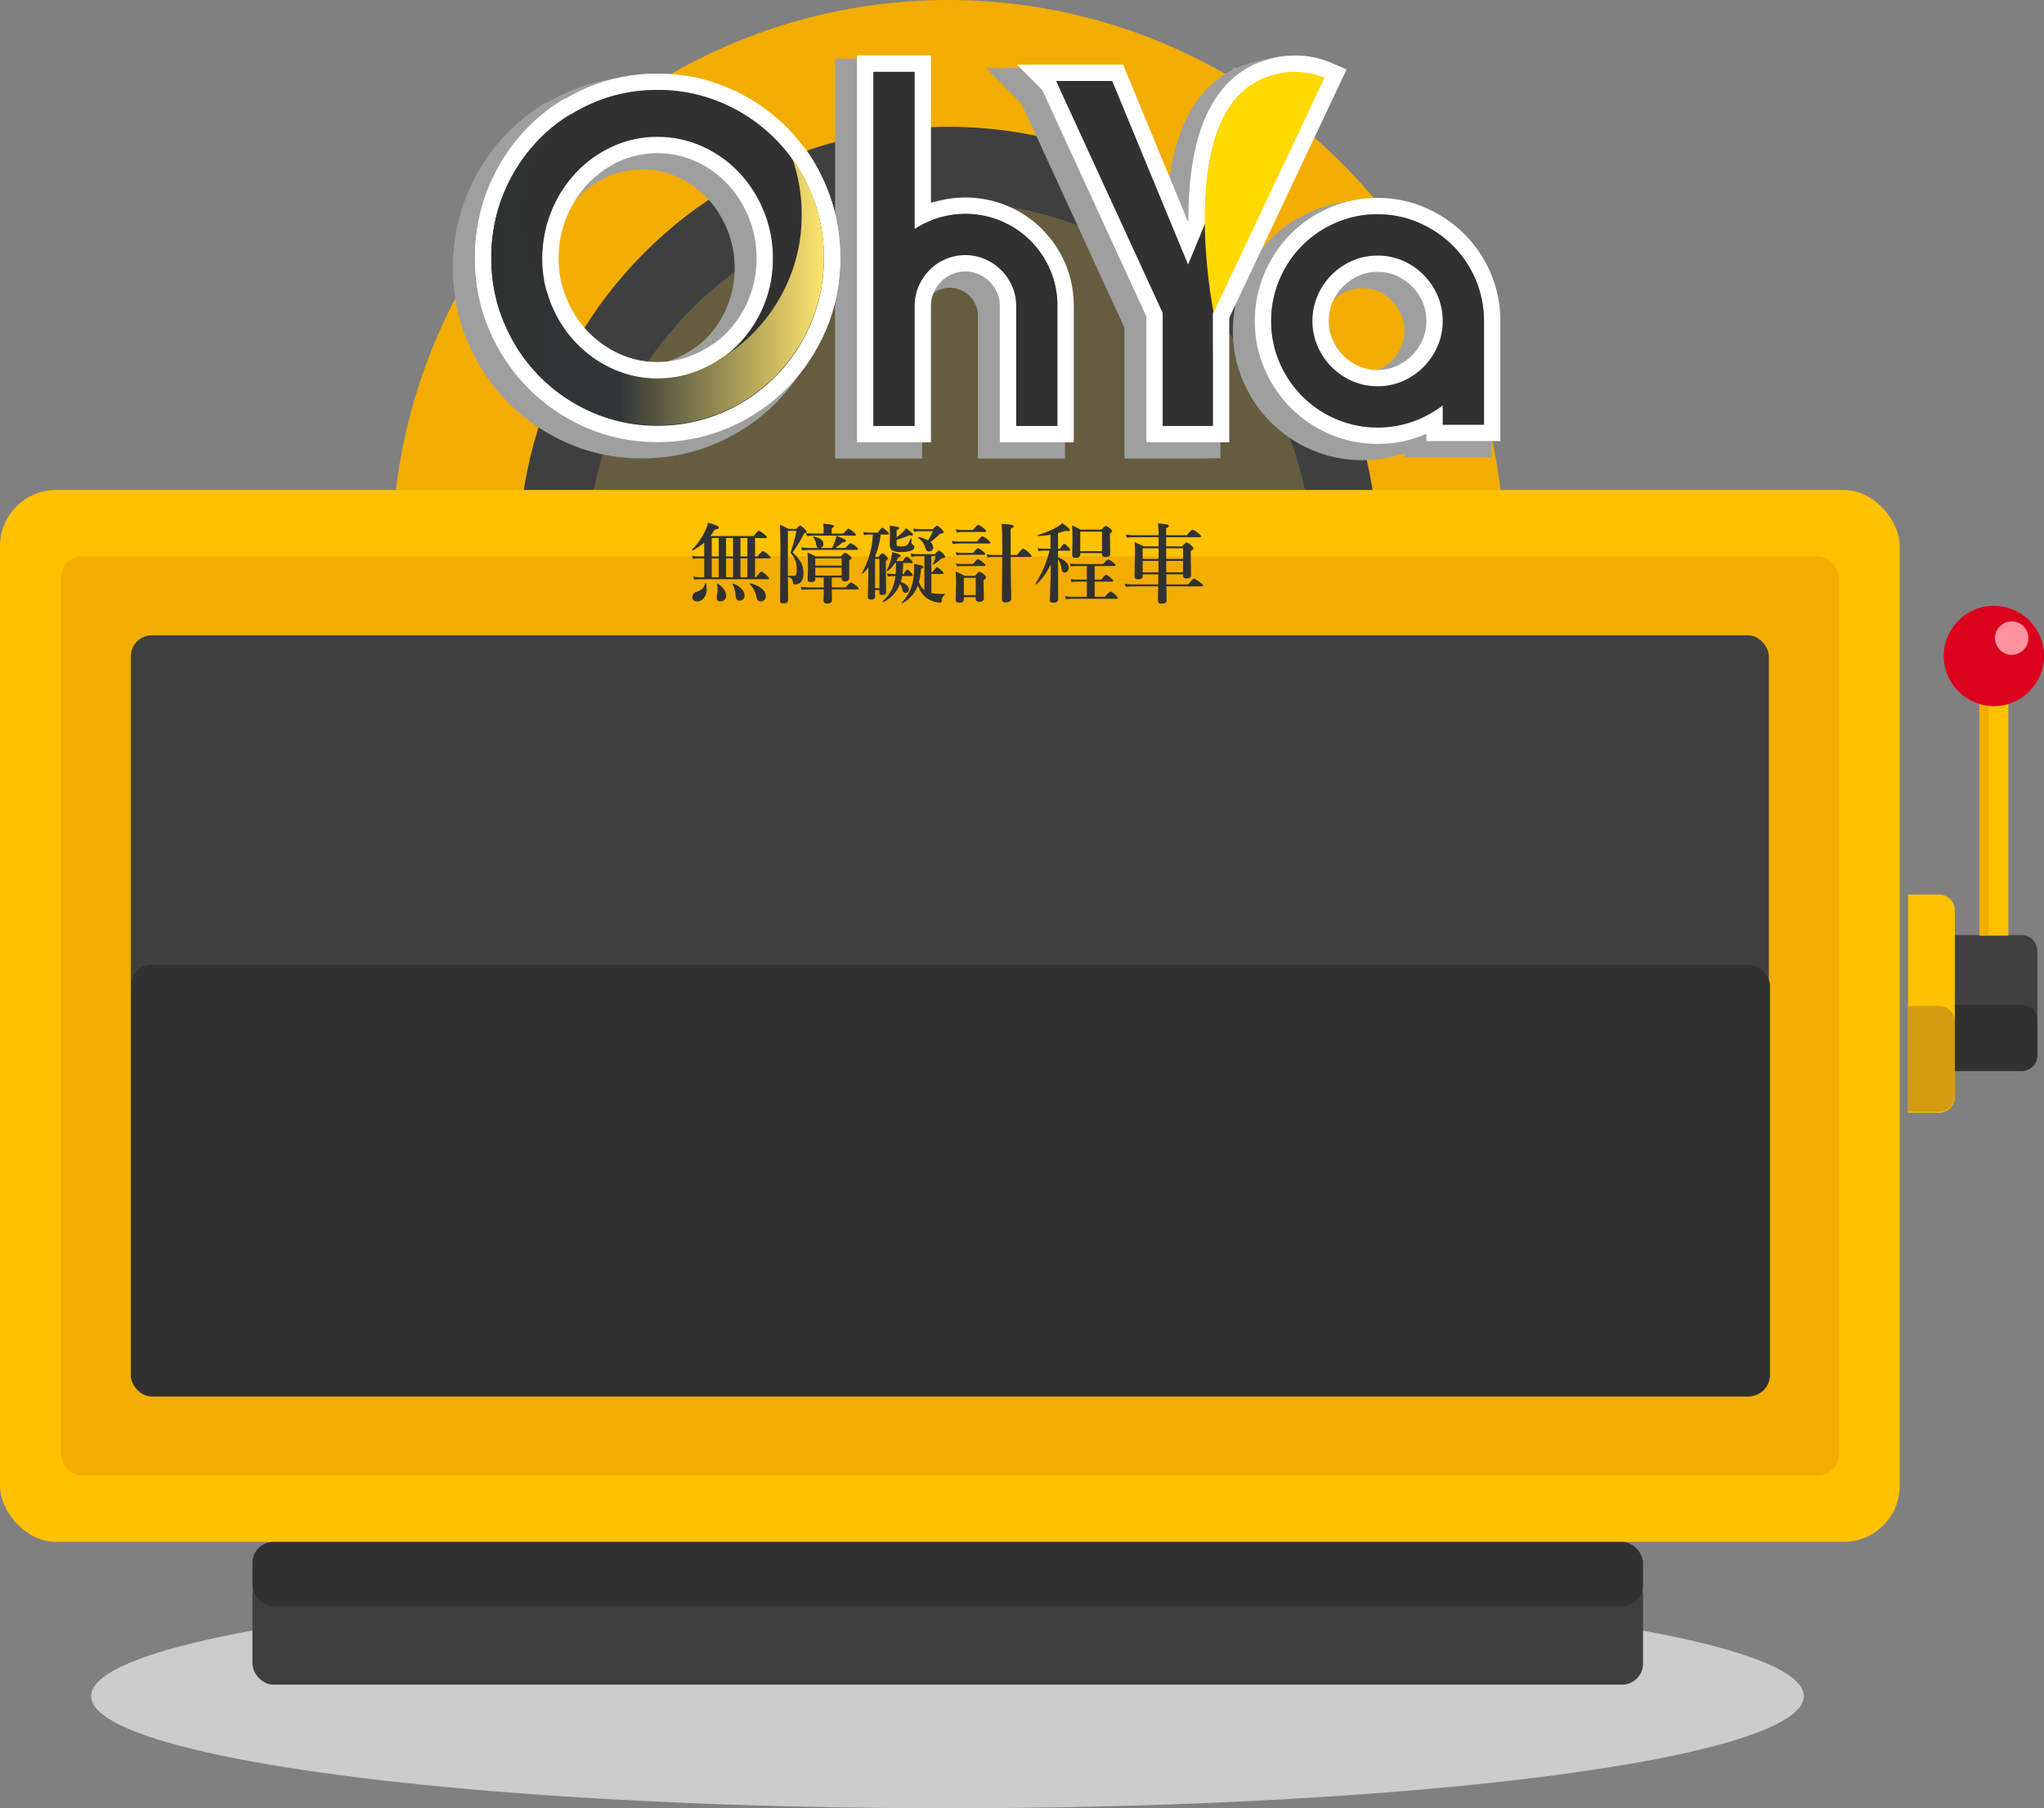 <svg xmlns="http://www.w3.org/2000/svg" xmlns:xlink="http://www.w3.org/1999/xlink" width="624.317" height="552.233" viewBox="0 0 624.317 552.233">
  <rect x="0" y="0" width="624.317" height="552.233" fill="#808080" stroke="none"/>
  <defs>
    <linearGradient id="linear-gradient" y1="0.5" x2="1" y2="0.5" gradientUnits="objectBoundingBox">
      <stop offset="0" stop-color="#313131"/>
      <stop offset="0.386" stop-color="#323637"/>
      <stop offset="1" stop-color="#ffe56e"/>
    </linearGradient>
  </defs>
  <g id="Group_1151" data-name="Group 1151" transform="translate(-350.608 -162.985)">
    <circle id="Ellipse_5" data-name="Ellipse 5" cx="169.903" cy="169.903" r="169.903" transform="translate(470.322 162.985)" fill="#f2ad00"/>
    <circle id="Ellipse_6" data-name="Ellipse 6" cx="131.191" cy="131.191" r="131.191" transform="translate(509.035 201.697)" fill="#3f3f3f"/>
    <circle id="Ellipse_7" data-name="Ellipse 7" cx="111.079" cy="111.079" r="111.079" transform="translate(529.459 224.638)" fill="#665c40"/>
    <rect id="Rectangle_2149" data-name="Rectangle 2149" width="580.251" height="321.239" rx="17.131" transform="translate(350.608 312.623)" fill="#ffc100"/>
    <rect id="Rectangle_2150" data-name="Rectangle 2150" width="542.973" height="280.709" rx="6.405" transform="translate(369.248 332.888)" fill="#f2ad00"/>
    <rect id="Rectangle_2151" data-name="Rectangle 2151" width="500.304" height="232.488" rx="6.405" transform="translate(390.582 356.999)" fill="#3f3f3f"/>
    <rect id="Rectangle_2155" data-name="Rectangle 2155" width="500.649" height="131.706" rx="6.405" transform="translate(390.582 457.637)" fill="#313131"/>
    <g id="Group_1147" data-name="Group 1147" transform="translate(-26 220.079)">
      <path id="Rectangle_2156" data-name="Rectangle 2156" d="M0,0H9.486a4.807,4.807,0,0,1,4.807,4.807V61.813A4.807,4.807,0,0,1,9.486,66.62H0a0,0,0,0,1,0,0V0A0,0,0,0,1,0,0Z" transform="translate(959.406 216.093)" fill="#ffc100"/>
      <path id="Rectangle_2157" data-name="Rectangle 2157" d="M0,0H9.486a4.807,4.807,0,0,1,4.807,4.807V27.485a4.807,4.807,0,0,1-4.807,4.807H0a0,0,0,0,1,0,0V0A0,0,0,0,1,0,0Z" transform="translate(959.406 250.125)" fill="#d39c13"/>
      <path id="Rectangle_2158" data-name="Rectangle 2158" d="M0,0H20.377a4.807,4.807,0,0,1,4.807,4.807v31.9a4.807,4.807,0,0,1-4.807,4.807H0a0,0,0,0,1,0,0V0A0,0,0,0,1,0,0Z" transform="translate(973.7 228.473)" fill="#3f3f3f"/>
      <path id="Rectangle_2159" data-name="Rectangle 2159" d="M0,0H20.377a4.807,4.807,0,0,1,4.807,4.807V15.431a4.807,4.807,0,0,1-4.807,4.807H0a0,0,0,0,1,0,0V0A0,0,0,0,1,0,0Z" transform="translate(973.7 249.747)" fill="#313131"/>
      <rect id="Rectangle_2166" data-name="Rectangle 2166" width="8.848" height="80.316" transform="translate(981.187 148.33)" fill="#ffc100"/>
      <rect id="Rectangle_2167" data-name="Rectangle 2167" width="2.766" height="80.316" transform="translate(981.187 148.33)" fill="#f2ad00"/>
      <circle id="Ellipse_8" data-name="Ellipse 8" cx="15.315" cy="15.315" r="15.315" transform="translate(970.297 127.911)" fill="#db001e"/>
      <circle id="Ellipse_9" data-name="Ellipse 9" cx="5.105" cy="5.105" r="5.105" transform="translate(985.951 132.675)" fill="#ff929c"/>
    </g>
    <g id="Group_1143" data-name="Group 1143" transform="translate(437.245 -856.836)">
      <g id="OhYa" transform="translate(58.728 1035.758)">
        <path id="Path_1027" data-name="Path 1027" d="M106.918,1041.778a47.033,47.033,0,0,1,18.88,3.829,48.667,48.667,0,0,1,29.442,45.021,47.725,47.725,0,0,1-3.763,18.88,48.3,48.3,0,0,1-25.679,25.876,46.99,46.99,0,0,1-18.88,3.829,46.517,46.517,0,0,1-18.814-3.829,48.485,48.485,0,0,1-25.613-25.876,47.725,47.725,0,0,1-3.763-18.88A48.542,48.542,0,0,1,88.1,1045.607,46.56,46.56,0,0,1,106.918,1041.778Zm0,83.838a31.33,31.33,0,0,0,13-2.762,34.075,34.075,0,0,0,10.694-7.5,35.62,35.62,0,0,0,9.836-24.729,36.266,36.266,0,0,0-9.836-24.927,33.612,33.612,0,0,0-10.694-7.563,31.368,31.368,0,0,0-13-2.762,30.906,30.906,0,0,0-12.939,2.762,33.823,33.823,0,0,0-10.628,7.563,36.266,36.266,0,0,0-9.836,24.927,35.62,35.62,0,0,0,9.836,24.729,34.292,34.292,0,0,0,10.628,7.5A30.869,30.869,0,0,0,106.918,1125.615Z" transform="translate(-58.728 -1036.527)" fill="none"/>
        <path id="Path_1028" data-name="Path 1028" d="M281.193,1078.353a26.619,26.619,0,0,1,8.706,9.46,26.03,26.03,0,0,1,3.25,12.828v34.825H281.193v-34.825a14.14,14.14,0,0,0-1.161-5.688,15.132,15.132,0,0,0-7.894-7.894,14.139,14.139,0,0,0-5.689-1.161,14.54,14.54,0,0,0-5.746,1.161,14.273,14.273,0,0,0-4.7,3.192,15.6,15.6,0,0,0-3.134,4.7,14.11,14.11,0,0,0-1.161,5.688v34.825H239.751V1032.732h11.957v45.621a26.783,26.783,0,0,1,29.486,0Z" transform="translate(-128.882 -1032.732)" fill="none"/>
        <path id="Path_1029" data-name="Path 1029" d="M422.509,1037.289v.136l-30.87,67.179v32.774h-14.55V1104.6l-30.87-67.179h.136l-.136-.136H362.4l22.031,53.308,22.031-53.308Z" transform="translate(-182.256 -1034.644)" fill="none"/>
        <path id="Path_1030" data-name="Path 1030" d="M479.437,1103.933a29.814,29.814,0,0,1,11.991,2.437,31.964,31.964,0,0,1,9.849,6.617,30.692,30.692,0,0,1,6.661,9.867,30.386,30.386,0,0,1,2.435,12.073v30.065H498.416v-5.626a32.863,32.863,0,0,1-8.706,4.714,30.953,30.953,0,0,1-22.23-.713,31.015,31.015,0,0,1-16.426-16.426,29.913,29.913,0,0,1-2.438-12.014,30.386,30.386,0,0,1,2.433-12.073,30.828,30.828,0,0,1,16.395-16.484A29.819,29.819,0,0,1,479.437,1103.933Zm.058,49.915a17.988,17.988,0,0,0,7.372-1.518,19.358,19.358,0,0,0,10.041-10.1,18.009,18.009,0,0,0,1.509-7.3,18.286,18.286,0,0,0-1.509-7.415,19.349,19.349,0,0,0-10.041-10.1,18.657,18.657,0,0,0-14.743,0,19.347,19.347,0,0,0-10.041,10.1,18.266,18.266,0,0,0-1.509,7.415,17.989,17.989,0,0,0,1.509,7.3,19.356,19.356,0,0,0,10.041,10.1A17.977,17.977,0,0,0,479.495,1153.848Z" transform="translate(-222.32 -1062.607)" fill="none"/>
        <path id="Path_1052" data-name="Path 1052" d="M511.514-251.694a50.07,50.07,0,0,0-5.374-9.664,48.968,48.968,0,0,1,2.68,16.266,47.724,47.724,0,0,1-3.763,18.88,49,49,0,0,1-10.3,15.447,47.579,47.579,0,0,1-9.446,7.393,34.785,34.785,0,0,1-5.354,2.977,30.277,30.277,0,0,1-5.816,1.954,31.215,31.215,0,0,1-7.189.812,30.782,30.782,0,0,1-12.939-2.766,34.24,34.24,0,0,1-10.628-7.493,35.405,35.405,0,0,1-7.2-11.117,34.162,34.162,0,0,1-1.274-3.651,35.82,35.82,0,0,1-5.182-8.826,35.175,35.175,0,0,1-2.64-13.612,35.671,35.671,0,0,1,2.64-13.678,36.029,36.029,0,0,1,7.2-11.249,33.794,33.794,0,0,1,5.591-4.746,47.72,47.72,0,0,0-9.7,7.558,48.789,48.789,0,0,0-10.3,15.513,48.526,48.526,0,0,0-3.763,19.078,48.241,48.241,0,0,0,2.627,15.942c.343.99.726,1.967,1.136,2.937a49.008,49.008,0,0,0,10.3,15.447,48.71,48.71,0,0,0,15.315,10.43,46.528,46.528,0,0,0,18.814,3.829,46.976,46.976,0,0,0,18.88-3.829,48.552,48.552,0,0,0,15.381-10.43,49,49,0,0,0,10.3-15.447,47.724,47.724,0,0,0,3.763-18.88A48.529,48.529,0,0,0,511.514-251.694Z" transform="translate(-418.765 286.568)" fill="none"/>
      </g>
      <g id="形狀_3" data-name="形狀 3" transform="translate(265.753 1035.758)">
        <path id="形狀_3-2" data-name="形狀 3" d="M2.575,69.842S-9.409,10.739,18.326,1.39a22.642,22.642,0,0,1,16.435.334Z" transform="translate(0 0)" fill="none" fill-rule="evenodd"/>
      </g>
    </g>
    <g id="Group_1146" data-name="Group 1146" transform="translate(-5600.998 1881.66)">
      <g id="Group_1142" data-name="Group 1142" transform="translate(6096.971 -1693.762)">
        <g id="OhYa-2" data-name="OhYa" transform="translate(0 0)">
          <g id="Path_1027-2" data-name="Path 1027" transform="translate(-58.728 -1036.251)" fill="#9f9f9f">
            <path d="M 109.453 1147.84 C 101.956 1147.84 94.822 1146.385 88.249 1143.517 C 81.711 1140.668 75.921 1136.723 71.041 1131.793 C 66.165 1126.869 62.271 1121.031 59.468 1114.441 C 56.655 1107.828 55.228 1100.681 55.228 1093.198 C 55.228 1085.627 56.653 1078.413 59.464 1071.755 C 62.266 1065.12 66.161 1059.256 71.041 1054.325 C 75.92 1049.397 81.71 1045.453 88.25 1042.6 C 94.828 1039.732 101.962 1038.278 109.453 1038.278 C 116.939 1038.278 124.093 1039.731 130.716 1042.596 C 137.309 1045.452 143.125 1049.398 148.003 1054.324 C 152.884 1059.257 156.779 1065.121 159.58 1071.754 C 162.391 1078.413 163.816 1085.627 163.816 1093.198 C 163.816 1100.681 162.39 1107.828 159.576 1114.441 C 156.774 1121.031 152.88 1126.869 148.003 1131.793 C 143.124 1136.723 137.308 1140.669 130.715 1143.521 C 124.099 1146.387 116.945 1147.84 109.453 1147.84 Z M 109.453 1059.592 C 105.163 1059.592 101.068 1060.465 97.282 1062.186 C 93.454 1063.928 90.056 1066.345 87.185 1069.37 C 84.302 1072.41 81.989 1076.029 80.312 1080.125 C 78.64 1084.202 77.793 1088.599 77.793 1093.198 C 77.793 1097.793 78.639 1102.163 80.306 1106.186 C 81.982 1110.238 84.29 1113.809 87.169 1116.801 C 90.045 1119.79 93.447 1122.189 97.282 1123.931 C 101.064 1125.653 105.158 1126.525 109.453 1126.525 C 113.751 1126.525 117.873 1125.651 121.705 1123.926 C 125.583 1122.183 129.004 1119.786 131.876 1116.801 C 134.751 1113.813 137.06 1110.242 138.739 1106.187 C 140.406 1102.159 141.252 1097.788 141.252 1093.198 C 141.252 1088.605 140.405 1084.207 138.733 1080.126 C 137.053 1076.025 134.74 1072.406 131.859 1069.369 C 128.993 1066.349 125.576 1063.934 121.705 1062.191 C 117.869 1060.467 113.746 1059.592 109.453 1059.592 Z" stroke="none"/>
            <path d="M 109.453 1041.778 C 102.411 1041.778 95.81 1043.122 89.649 1045.808 C 83.487 1048.496 78.115 1052.155 73.529 1056.787 C 68.942 1061.421 65.329 1066.863 62.689 1073.116 C 60.048 1079.37 58.728 1086.065 58.728 1093.198 C 58.728 1100.24 60.048 1106.865 62.689 1113.071 C 65.329 1119.279 68.942 1124.699 73.529 1129.331 C 78.115 1133.965 83.487 1137.624 89.649 1140.309 C 95.81 1142.998 102.411 1144.34 109.453 1144.34 C 116.493 1144.34 123.118 1142.998 129.326 1140.309 C 135.532 1137.624 140.93 1133.965 145.516 1129.331 C 150.102 1124.699 153.715 1119.279 156.356 1113.071 C 158.996 1106.865 160.316 1100.24 160.316 1093.198 C 160.316 1086.065 158.996 1079.37 156.356 1073.116 C 153.715 1066.863 150.102 1061.421 145.516 1056.787 C 140.93 1052.155 135.532 1048.496 129.326 1045.808 C 123.118 1043.122 116.493 1041.778 109.453 1041.778 M 109.453 1130.025 C 104.634 1130.025 100.094 1129.057 95.834 1127.118 C 91.571 1125.181 87.843 1122.55 84.647 1119.227 C 81.45 1115.905 78.925 1112.004 77.073 1107.526 C 75.218 1103.052 74.293 1098.275 74.293 1093.198 C 74.293 1088.121 75.218 1083.322 77.073 1078.799 C 78.925 1074.276 81.45 1070.33 84.647 1066.96 C 87.843 1063.592 91.571 1060.939 95.834 1058.999 C 100.094 1057.063 104.634 1056.092 109.453 1056.092 C 114.27 1056.092 118.833 1057.063 123.142 1058.999 C 127.45 1060.939 131.202 1063.592 134.398 1066.96 C 137.595 1070.33 140.118 1074.276 141.972 1078.799 C 143.825 1083.322 144.752 1088.121 144.752 1093.198 C 144.752 1098.275 143.825 1103.052 141.972 1107.526 C 140.118 1112.004 137.595 1115.905 134.398 1119.227 C 131.202 1122.55 127.45 1125.181 123.142 1127.118 C 118.833 1129.057 114.27 1130.025 109.453 1130.025 M 109.453 1034.778 C 117.42 1034.778 125.042 1036.328 132.106 1039.384 C 139.112 1042.419 145.297 1046.616 150.49 1051.862 C 155.687 1057.113 159.829 1063.347 162.804 1070.393 C 165.798 1077.485 167.316 1085.157 167.316 1093.198 C 167.316 1101.154 165.796 1108.762 162.797 1115.812 C 159.82 1122.81 155.68 1129.015 150.49 1134.256 C 145.296 1139.504 139.11 1143.703 132.105 1146.733 C 125.049 1149.79 117.426 1151.34 109.453 1151.34 C 101.472 1151.34 93.867 1149.787 86.849 1146.725 C 79.904 1143.699 73.747 1139.502 68.553 1134.255 C 63.365 1129.016 59.224 1122.81 56.247 1115.811 C 53.249 1108.762 51.728 1101.154 51.728 1093.198 C 51.728 1085.157 53.246 1077.485 56.24 1070.393 C 59.215 1063.347 63.358 1057.112 68.553 1051.863 C 73.747 1046.618 79.902 1042.423 86.851 1039.392 C 93.873 1036.33 101.478 1034.778 109.453 1034.778 Z M 109.453 1123.025 C 113.306 1123.025 116.844 1122.276 120.269 1120.734 C 123.738 1119.175 126.794 1117.035 129.354 1114.374 C 131.924 1111.702 133.994 1108.497 135.505 1104.848 C 136.996 1101.246 137.752 1097.327 137.752 1093.198 C 137.752 1089.062 136.992 1085.11 135.494 1081.452 C 133.979 1077.755 131.901 1074.499 129.32 1071.778 C 126.733 1069.052 123.771 1066.96 120.268 1065.382 C 116.841 1063.842 113.302 1063.092 109.453 1063.092 C 105.612 1063.092 102.105 1063.838 98.73 1065.372 C 95.266 1066.948 92.32 1069.044 89.724 1071.779 C 87.14 1074.503 85.063 1077.758 83.551 1081.451 C 82.052 1085.106 81.293 1089.057 81.293 1093.198 C 81.293 1097.331 82.049 1101.25 83.539 1104.846 C 85.048 1108.495 87.117 1111.699 89.691 1114.374 C 92.259 1117.043 95.3 1119.186 98.73 1120.745 C 102.102 1122.28 105.609 1123.025 109.453 1123.025 Z" stroke="none" fill="#9f9f9f"/>
          </g>
          <g id="Path_1028-2" data-name="Path 1028" transform="translate(-123.05 -1032.732)" fill="#9f9f9f">
            <path d="M 299.458 1144.37 L 295.958 1144.37 L 283.373 1144.37 L 279.873 1144.37 L 279.873 1140.87 L 279.873 1127.673 L 279.873 1104.213 C 279.873 1102.569 279.568 1101.066 278.94 1099.619 C 278.297 1098.142 277.438 1096.875 276.314 1095.75 C 275.193 1094.63 273.926 1093.771 272.445 1093.126 C 271.003 1092.5 269.5 1092.195 267.854 1092.195 C 266.198 1092.195 264.668 1092.504 263.175 1093.138 C 261.681 1093.774 260.435 1094.618 259.367 1095.717 C 258.284 1096.832 257.409 1098.145 256.769 1099.62 C 256.141 1101.064 255.836 1102.566 255.836 1104.213 L 255.836 1127.673 L 255.836 1140.87 L 255.836 1144.37 L 252.336 1144.37 L 239.751 1144.37 L 236.251 1144.37 L 236.251 1140.87 L 236.251 1104.213 L 236.251 1032.732 L 236.251 1029.232 L 239.751 1029.232 L 252.336 1029.232 L 255.836 1029.232 L 255.836 1032.732 L 255.836 1074.964 C 256.727 1074.6 257.641 1074.274 258.576 1073.986 C 261.553 1073.072 264.674 1072.609 267.854 1072.609 C 271.034 1072.609 274.154 1073.072 277.129 1073.985 C 280.093 1074.899 282.844 1076.194 285.308 1077.837 C 289.589 1080.663 293.051 1084.424 295.598 1089.012 C 298.16 1093.637 299.458 1098.751 299.458 1104.213 L 299.458 1140.87 L 299.458 1144.37 Z" stroke="none"/>
            <path d="M 239.751 1032.732 L 239.751 1140.87 L 252.336 1140.87 L 252.336 1104.213 C 252.336 1102.095 252.743 1100.101 253.558 1098.226 C 254.372 1096.353 255.472 1094.703 256.857 1093.277 C 258.242 1091.853 259.891 1090.732 261.806 1089.917 C 263.72 1089.104 265.736 1088.695 267.854 1088.695 C 269.972 1088.695 271.967 1089.104 273.842 1089.917 C 275.715 1090.732 277.364 1091.853 278.791 1093.277 C 280.215 1094.703 281.336 1096.353 282.151 1098.226 C 282.964 1100.101 283.373 1102.095 283.373 1104.213 L 283.373 1140.87 L 295.958 1140.87 L 295.958 1104.213 C 295.958 1099.325 294.817 1094.826 292.537 1090.711 C 290.255 1086.599 287.201 1083.279 283.373 1080.753 C 281.174 1079.286 278.749 1078.147 276.102 1077.331 C 273.454 1076.518 270.705 1076.109 267.854 1076.109 C 265.003 1076.109 262.253 1076.518 259.607 1077.331 C 256.959 1078.147 254.536 1079.286 252.336 1080.753 L 252.336 1032.732 L 239.751 1032.732 M 232.751 1025.732 L 259.336 1025.732 L 259.336 1070.144 C 265.465 1068.619 272.13 1068.789 278.156 1070.639 C 281.45 1071.654 284.509 1073.097 287.256 1074.929 C 291.988 1078.051 295.834 1082.225 298.658 1087.314 C 301.512 1092.466 302.958 1098.151 302.958 1104.213 L 302.958 1147.87 L 276.373 1147.87 L 276.373 1104.213 C 276.373 1103.058 276.162 1102.01 275.729 1101.011 C 275.266 1099.948 274.646 1099.033 273.838 1098.224 C 273.035 1097.422 272.12 1096.802 271.048 1096.335 C 270.058 1095.906 269.011 1095.695 267.854 1095.695 C 266.678 1095.695 265.596 1095.912 264.545 1096.359 C 263.489 1096.809 262.615 1097.397 261.877 1098.156 C 261.078 1098.978 260.457 1099.913 259.979 1101.015 C 259.546 1102.01 259.336 1103.055 259.336 1104.213 L 259.336 1147.87 L 232.751 1147.87 L 232.751 1025.732 Z" stroke="none" fill="#9f9f9f"/>
          </g>
          <g id="Path_1029-2" data-name="Path 1029" transform="translate(-173.631 -1034.505)" fill="#9f9f9f">
            <path d="M 397.528 1146.143 L 394.028 1146.143 L 378.713 1146.143 L 375.213 1146.143 L 375.213 1142.643 L 375.213 1142.499 L 375.213 1108.911 L 343.179 1039.2 L 337.764 1033.789 L 346.219 1033.789 L 363.253 1033.789 L 365.593 1033.789 L 366.487 1035.952 L 386.442 1084.237 L 406.397 1035.952 L 407.291 1033.789 L 409.632 1033.789 L 426.522 1033.789 L 430.022 1033.789 L 430.022 1037.289 L 430.022 1037.432 L 430.022 1038.198 L 429.702 1038.893 L 397.528 1108.911 L 397.528 1142.499 L 397.528 1142.643 L 397.528 1146.143 Z" stroke="none"/>
            <path d="M 346.219 1037.289 L 346.362 1037.432 L 346.219 1037.432 L 378.713 1108.145 L 378.713 1142.643 L 394.028 1142.643 L 394.028 1108.145 L 426.522 1037.432 L 426.522 1037.289 L 409.632 1037.289 L 386.442 1093.401 L 363.253 1037.289 L 346.219 1037.289 M 346.219 1030.289 L 367.934 1030.289 L 386.442 1075.074 L 404.951 1030.289 L 433.522 1030.289 L 433.522 1038.82 L 432.883 1040.355 L 401.028 1109.676 L 401.028 1149.499 L 394.028 1149.643 L 371.713 1149.643 L 371.713 1109.676 L 340.261 1041.232 L 329.451 1030.432 L 346.219 1030.289 Z" stroke="none" fill="#9f9f9f"/>
          </g>
          <g id="Path_1030-2" data-name="Path 1030" transform="translate(-210.416 -1060.433)" fill="#9f9f9f">
            <path d="M 481.119 1172.56 C 476.181 1172.56 471.458 1171.6 467.082 1169.706 C 462.745 1167.828 458.906 1165.237 455.673 1162.003 C 452.439 1158.769 449.848 1154.931 447.971 1150.593 C 446.077 1146.219 445.117 1141.497 445.117 1136.557 C 445.117 1131.623 446.073 1126.884 447.959 1122.473 C 449.835 1118.089 452.423 1114.226 455.651 1110.991 C 458.877 1107.759 462.709 1105.167 467.042 1103.287 C 471.411 1101.393 476.126 1100.433 481.058 1100.433 C 485.989 1100.433 490.704 1101.393 495.072 1103.287 C 499.399 1105.164 503.246 1107.75 506.508 1110.974 C 509.785 1114.214 512.399 1118.083 514.277 1122.473 C 516.165 1126.888 517.122 1131.626 517.122 1136.557 L 517.122 1168.203 L 517.122 1171.703 L 513.622 1171.703 L 501.036 1171.703 L 497.536 1171.703 L 497.536 1168.592 C 496.097 1169.328 494.604 1169.977 493.064 1170.535 C 489.353 1171.879 485.335 1172.56 481.119 1172.56 Z M 481.119 1120.018 C 478.853 1120.018 476.72 1120.455 474.779 1121.316 C 472.785 1122.2 471.026 1123.401 469.55 1124.887 C 468.072 1126.374 466.876 1128.147 465.997 1130.156 C 465.138 1132.117 464.702 1134.27 464.702 1136.557 C 464.702 1138.765 465.138 1140.878 465.996 1142.837 C 466.877 1144.847 468.072 1146.619 469.549 1148.104 C 471.023 1149.59 472.782 1150.791 474.779 1151.676 C 476.72 1152.537 478.853 1152.974 481.119 1152.974 C 483.385 1152.974 485.518 1152.537 487.46 1151.676 C 489.455 1150.791 491.214 1149.59 492.688 1148.106 C 494.166 1146.618 495.361 1144.845 496.242 1142.837 C 497.1 1140.876 497.536 1138.763 497.536 1136.557 C 497.536 1134.272 497.1 1132.118 496.241 1130.156 C 495.362 1128.148 494.166 1126.375 492.687 1124.886 C 491.211 1123.402 489.451 1122.2 487.459 1121.315 C 485.518 1120.455 483.384 1120.018 481.119 1120.018 Z" stroke="none"/>
            <path d="M 481.058 1103.933 C 476.587 1103.933 472.379 1104.788 468.435 1106.498 C 464.49 1108.209 461.056 1110.531 458.129 1113.464 C 455.202 1116.396 452.884 1119.859 451.177 1123.849 C 449.471 1127.842 448.617 1132.078 448.617 1136.557 C 448.617 1141.038 449.473 1145.253 451.183 1149.203 C 452.894 1153.156 455.215 1156.596 458.148 1159.528 C 461.081 1162.461 464.52 1164.783 468.473 1166.494 C 472.423 1168.203 476.638 1169.06 481.119 1169.06 C 484.947 1169.06 488.53 1168.454 491.872 1167.244 C 495.211 1166.034 498.266 1164.381 501.036 1162.281 L 501.036 1168.203 L 513.622 1168.203 L 513.622 1136.557 C 513.622 1132.078 512.766 1127.842 511.059 1123.849 C 509.352 1119.859 507.013 1116.396 504.047 1113.464 C 501.08 1110.531 497.624 1108.209 493.68 1106.498 C 489.735 1104.788 485.53 1103.933 481.058 1103.933 M 481.119 1156.474 C 478.349 1156.474 475.763 1155.942 473.36 1154.876 C 470.957 1153.81 468.858 1152.377 467.067 1150.572 C 465.275 1148.77 463.849 1146.658 462.791 1144.242 C 461.732 1141.825 461.202 1139.262 461.202 1136.557 C 461.202 1133.771 461.732 1131.17 462.791 1128.752 C 463.849 1126.335 465.275 1124.223 467.067 1122.42 C 468.858 1120.617 470.957 1119.182 473.36 1118.116 C 475.763 1117.051 478.349 1116.518 481.119 1116.518 C 483.888 1116.518 486.475 1117.051 488.879 1118.116 C 491.28 1119.182 493.378 1120.617 495.171 1122.42 C 496.962 1124.223 498.388 1126.335 499.448 1128.752 C 500.506 1131.17 501.036 1133.771 501.036 1136.557 C 501.036 1139.262 500.506 1141.825 499.448 1144.242 C 498.388 1146.658 496.962 1148.77 495.171 1150.572 C 493.378 1152.377 491.28 1153.81 488.879 1154.876 C 486.475 1155.942 483.888 1156.474 481.119 1156.474 M 481.058 1096.933 C 486.47 1096.933 491.654 1097.99 496.465 1100.076 C 501.191 1102.126 505.397 1104.956 508.968 1108.485 C 512.569 1112.045 515.438 1116.288 517.495 1121.096 C 519.57 1125.949 520.622 1131.151 520.622 1136.557 L 520.622 1175.203 L 494.036 1175.203 L 494.036 1173.904 C 490.003 1175.335 485.659 1176.06 481.119 1176.06 C 475.7 1176.06 470.509 1175.003 465.692 1172.918 C 460.948 1170.864 456.745 1168.025 453.198 1164.478 C 449.651 1160.931 446.811 1156.727 444.759 1151.983 C 442.674 1147.168 441.617 1141.978 441.617 1136.557 C 441.617 1131.147 442.668 1125.946 444.741 1121.097 C 446.793 1116.302 449.63 1112.07 453.174 1108.519 C 456.713 1104.973 460.91 1102.133 465.649 1100.077 C 470.46 1097.99 475.644 1096.933 481.058 1096.933 Z M 481.119 1149.474 C 482.918 1149.474 484.528 1149.147 486.042 1148.477 C 487.659 1147.759 489.021 1146.83 490.204 1145.639 C 491.394 1144.442 492.32 1143.066 493.036 1141.432 C 493.709 1139.896 494.036 1138.301 494.036 1136.557 C 494.036 1134.733 493.708 1133.098 493.035 1131.56 C 492.32 1129.927 491.393 1128.55 490.204 1127.352 C 489.02 1126.162 487.656 1125.232 486.038 1124.514 C 484.528 1123.844 482.917 1123.518 481.119 1123.518 C 479.32 1123.518 477.71 1123.844 476.198 1124.515 C 474.58 1125.232 473.218 1126.161 472.033 1127.353 C 470.844 1128.55 469.919 1129.926 469.204 1131.559 C 468.529 1133.097 468.202 1134.731 468.202 1136.557 C 468.202 1138.303 468.529 1139.897 469.202 1141.432 C 469.918 1143.068 470.843 1144.442 472.03 1145.636 C 473.217 1146.831 474.578 1147.759 476.198 1148.477 C 477.71 1149.148 479.32 1149.474 481.119 1149.474 Z" stroke="none" fill="#9f9f9f"/>
          </g>
          <g id="Path_1052-2" data-name="Path 1052" transform="translate(-418.765 287.189)" fill="#9f9f9f">
            <path d="M 469.49 -175.757 C 461.994 -175.757 454.86 -177.212 448.286 -180.08 C 441.739 -182.936 435.949 -186.881 431.077 -191.804 C 426.2 -196.733 422.307 -202.571 419.505 -209.156 L 419.503 -209.161 L 419.501 -209.165 C 419.005 -210.342 418.587 -211.423 418.223 -212.472 C 416.261 -218.123 415.265 -224.155 415.265 -230.399 C 415.265 -237.97 416.69 -245.185 419.501 -251.842 C 422.301 -258.474 426.196 -264.338 431.077 -269.272 C 434.327 -272.558 438 -275.421 441.993 -277.779 L 445.734 -271.867 C 443.82 -270.572 442.035 -269.056 440.427 -267.361 C 437.549 -264.327 435.235 -260.706 433.552 -256.601 C 431.881 -252.529 431.034 -248.131 431.034 -243.532 C 431.034 -238.935 431.879 -234.565 433.547 -230.544 C 434.844 -227.412 436.508 -224.574 438.494 -222.109 L 438.937 -221.559 L 439.132 -220.88 C 439.472 -219.697 439.879 -218.529 440.343 -217.411 C 442.026 -213.35 444.335 -209.779 447.205 -206.797 C 450.084 -203.805 453.485 -201.408 457.316 -199.671 L 457.32 -199.669 L 457.325 -199.667 C 461.095 -197.945 465.187 -197.071 469.49 -197.071 C 471.835 -197.071 474.111 -197.328 476.253 -197.833 L 476.271 -197.837 L 476.288 -197.841 C 478.127 -198.255 479.961 -198.871 481.739 -199.673 L 481.743 -199.675 L 481.748 -199.677 C 483.555 -200.487 485.271 -201.44 486.846 -202.511 L 486.931 -202.569 L 487.02 -202.622 C 490.395 -204.637 493.507 -207.073 496.27 -209.862 C 500.522 -214.158 503.922 -219.262 506.376 -225.029 C 508.819 -230.769 510.057 -236.994 510.057 -243.532 C 510.057 -249.139 509.174 -254.511 507.432 -259.499 L 513.584 -262.688 C 515.942 -259.387 517.972 -255.738 519.617 -251.842 C 522.428 -245.184 523.854 -237.97 523.854 -230.399 C 523.854 -222.915 522.427 -215.767 519.613 -209.156 C 516.811 -202.571 512.918 -196.733 508.041 -191.804 C 503.171 -186.883 497.354 -182.937 490.754 -180.076 C 484.142 -177.21 476.987 -175.757 469.49 -175.757 Z" stroke="none"/>
            <path d="M 443.773 -274.766 C 440.021 -272.549 436.616 -269.895 433.565 -266.81 C 428.979 -262.175 425.366 -256.734 422.726 -250.481 C 420.085 -244.227 418.765 -237.535 418.765 -230.399 C 418.765 -224.514 419.689 -218.92 421.531 -213.618 C 421.892 -212.576 422.295 -211.548 422.726 -210.526 C 425.366 -204.321 428.979 -198.901 433.565 -194.266 C 438.151 -189.632 443.523 -185.977 449.686 -183.288 C 455.849 -180.599 462.451 -179.257 469.49 -179.257 C 476.529 -179.257 483.158 -180.599 489.362 -183.288 C 495.567 -185.977 500.967 -189.632 505.553 -194.266 C 510.139 -198.901 513.752 -204.321 516.393 -210.526 C 519.033 -216.731 520.354 -223.36 520.354 -230.399 C 520.354 -237.535 519.033 -244.227 516.393 -250.481 C 514.843 -254.149 512.96 -257.54 510.736 -260.653 C 512.62 -255.261 513.557 -249.556 513.557 -243.532 C 513.557 -236.493 512.237 -229.864 509.597 -223.659 C 506.956 -217.454 503.343 -212.034 498.757 -207.399 C 495.783 -204.397 492.468 -201.799 488.814 -199.617 C 487.056 -198.422 485.179 -197.379 483.178 -196.483 C 481.191 -195.587 479.155 -194.899 477.057 -194.426 C 474.611 -193.849 472.088 -193.571 469.49 -193.571 C 464.674 -193.571 460.13 -194.537 455.87 -196.483 C 451.611 -198.415 447.879 -201.048 444.683 -204.37 C 441.487 -207.691 438.964 -211.596 437.109 -216.071 C 436.588 -217.329 436.143 -218.607 435.768 -219.914 C 433.552 -222.665 431.738 -225.764 430.313 -229.204 C 428.458 -233.679 427.534 -238.453 427.534 -243.532 C 427.534 -248.612 428.458 -253.406 430.313 -257.929 C 432.169 -262.453 434.691 -266.4 437.887 -269.77 C 439.68 -271.66 441.647 -273.328 443.773 -274.766 M 440.213 -280.793 L 447.695 -268.968 C 445.991 -267.815 444.4 -266.464 442.966 -264.952 C 440.387 -262.233 438.309 -258.976 436.79 -255.273 C 435.272 -251.572 434.534 -247.732 434.534 -243.532 C 434.534 -239.339 435.269 -235.529 436.78 -231.885 C 437.95 -229.059 439.444 -226.51 441.219 -224.305 L 442.106 -223.204 L 442.496 -221.846 C 442.798 -220.794 443.156 -219.764 443.576 -218.75 C 445.091 -215.096 447.161 -211.89 449.727 -209.224 C 452.297 -206.553 455.336 -204.411 458.761 -202.858 C 462.136 -201.317 465.639 -200.571 469.49 -200.571 C 471.565 -200.571 473.57 -200.796 475.45 -201.239 C 477.128 -201.618 478.737 -202.159 480.3 -202.864 C 481.936 -203.597 483.456 -204.439 484.879 -205.406 C 488.348 -207.491 491.228 -209.745 493.784 -212.326 C 497.721 -216.305 500.875 -221.041 503.156 -226.4 C 505.413 -231.704 506.557 -237.468 506.557 -243.532 C 506.557 -248.745 505.74 -253.729 504.128 -258.345 L 516.432 -264.722 C 518.94 -261.212 521.096 -257.337 522.841 -253.204 C 525.835 -246.113 527.354 -238.44 527.354 -230.399 C 527.354 -222.441 525.833 -214.833 522.834 -207.785 C 519.858 -200.792 515.718 -194.587 510.528 -189.343 C 505.343 -184.102 499.158 -179.904 492.146 -176.865 C 485.091 -173.808 477.469 -172.257 469.49 -172.257 C 461.509 -172.257 453.905 -173.81 446.887 -176.872 C 439.931 -179.906 433.775 -184.102 428.59 -189.343 C 423.4 -194.587 419.26 -200.792 416.285 -207.786 C 415.786 -208.968 415.327 -210.14 414.916 -211.326 C 412.826 -217.345 411.765 -223.764 411.765 -230.399 C 411.765 -238.44 413.283 -246.113 416.277 -253.204 C 419.251 -260.248 423.393 -266.482 428.589 -271.733 C 432.05 -275.233 435.961 -278.281 440.213 -280.793 Z" stroke="none" fill="#9f9f9f"/>
          </g>
        </g>
        <g id="形狀_3-3" data-name="形狀 3" transform="translate(217.915 0)">
          <g id="形狀_3-4" data-name="形狀 3" transform="translate(0 0)" fill="#9f9f9f" fill-rule="evenodd">
            <path d="M 1.374 84.537 L -0.719 74.211 C -0.753 74.047 -1.544 70.117 -2.279 64.063 C -2.956 58.482 -3.708 49.964 -3.446 41.076 C -3.146 30.915 -1.603 22.33 1.139 15.559 C 2.835 11.374 5.018 7.823 7.629 5.006 C 10.557 1.845 14.067 -0.45 18.063 -1.817 C 18.894 -2.15 22.569 -3.5 27.609 -3.5 C 31.239 -3.5 34.725 -2.794 37.97 -1.402 L 41.304 0.029 L 39.754 3.31 L 5.875 75.011 L 1.374 84.537 Z" stroke="none"/>
            <path d="M 2.711 73.515 L 36.589 1.814 C 27.579 -2.052 19.29 1.463 19.29 1.463 C -9.903 11.304 2.711 73.515 2.711 73.515 M 0.038 95.558 L -4.15 74.906 C -5.566 67.919 -17.007 6.312 17.054 -5.17 C 17.045 -5.188 21.495 -7 27.609 -7 C 31.716 -7 35.667 -6.199 39.35 -4.619 L 46.019 -1.757 L 0.038 95.558 Z" stroke="none" fill="#9f9f9f"/>
          </g>
        </g>
      </g>
      <g id="Group_1145" data-name="Group 1145" transform="translate(6101.671 -1696.738)">
        <g id="OhYa-3" data-name="OhYa" transform="translate(0 0)">
          <g id="Path_1027-3" data-name="Path 1027" transform="translate(-58.728 -1036.251)" fill="none">
            <path d="M109.453,1041.778a49.5,49.5,0,0,1,19.873,4.031,51.227,51.227,0,0,1,30.991,47.39,50.235,50.235,0,0,1-3.961,19.873,50.845,50.845,0,0,1-27.03,27.238,49.463,49.463,0,0,1-19.873,4.031,48.965,48.965,0,0,1-19.8-4.031,51.036,51.036,0,0,1-26.96-27.238,50.234,50.234,0,0,1-3.961-19.873,51.1,51.1,0,0,1,30.921-47.39A49.006,49.006,0,0,1,109.453,1041.778Zm0,88.248a32.976,32.976,0,0,0,13.689-2.908,35.865,35.865,0,0,0,11.257-7.89,37.494,37.494,0,0,0,10.354-26.029A38.173,38.173,0,0,0,134.4,1066.96,35.38,35.38,0,0,0,123.142,1059a33.016,33.016,0,0,0-13.689-2.907A32.53,32.53,0,0,0,95.834,1059a35.6,35.6,0,0,0-11.187,7.961A38.173,38.173,0,0,0,74.293,1093.2a37.494,37.494,0,0,0,10.354,26.029,36.093,36.093,0,0,0,11.187,7.89A32.491,32.491,0,0,0,109.453,1130.025Z" stroke="none"/>
            <path d="M 109.453 1041.778 C 102.411 1041.778 95.81 1043.122 89.649 1045.808 C 83.487 1048.496 78.115 1052.155 73.529 1056.787 C 68.942 1061.421 65.329 1066.863 62.689 1073.116 C 60.048 1079.37 58.728 1086.065 58.728 1093.198 C 58.728 1100.24 60.048 1106.865 62.689 1113.071 C 65.329 1119.279 68.942 1124.699 73.529 1129.331 C 78.115 1133.965 83.487 1137.624 89.649 1140.309 C 95.81 1142.998 102.411 1144.34 109.453 1144.34 C 116.493 1144.34 123.118 1142.998 129.326 1140.309 C 135.532 1137.624 140.93 1133.965 145.516 1129.331 C 150.102 1124.699 153.715 1119.279 156.356 1113.071 C 158.996 1106.865 160.316 1100.24 160.316 1093.198 C 160.316 1086.065 158.996 1079.37 156.356 1073.116 C 153.715 1066.863 150.102 1061.421 145.516 1056.787 C 140.93 1052.155 135.532 1048.496 129.326 1045.808 C 123.118 1043.122 116.493 1041.778 109.453 1041.778 M 109.453 1130.025 C 104.634 1130.025 100.094 1129.057 95.834 1127.118 C 91.571 1125.181 87.843 1122.55 84.647 1119.227 C 81.45 1115.905 78.925 1112.004 77.073 1107.526 C 75.218 1103.052 74.293 1098.275 74.293 1093.198 C 74.293 1088.121 75.218 1083.322 77.073 1078.799 C 78.925 1074.276 81.45 1070.33 84.647 1066.96 C 87.843 1063.592 91.571 1060.939 95.834 1058.999 C 100.094 1057.063 104.634 1056.092 109.453 1056.092 C 114.27 1056.092 118.833 1057.063 123.142 1058.999 C 127.45 1060.939 131.202 1063.592 134.398 1066.96 C 137.595 1070.33 140.118 1074.276 141.972 1078.799 C 143.825 1083.322 144.752 1088.121 144.752 1093.198 C 144.752 1098.275 143.825 1103.052 141.972 1107.526 C 140.118 1112.004 137.595 1115.905 134.398 1119.227 C 131.202 1122.55 127.45 1125.181 123.142 1127.118 C 118.833 1129.057 114.27 1130.025 109.453 1130.025 M 109.453 1036.778 C 117.146 1036.778 124.5 1038.272 131.311 1041.22 C 138.082 1044.152 144.056 1048.206 149.069 1053.269 C 154.085 1058.338 158.086 1064.361 160.962 1071.171 C 163.851 1078.015 165.316 1085.426 165.316 1093.198 C 165.316 1100.884 163.85 1108.228 160.957 1115.029 C 158.079 1121.793 154.08 1127.789 149.069 1132.849 C 144.055 1137.915 138.08 1141.969 131.311 1144.898 C 124.506 1147.845 117.151 1149.34 109.453 1149.34 C 101.749 1149.34 94.413 1147.843 87.649 1144.892 C 80.937 1141.967 74.989 1137.914 69.975 1132.848 C 64.965 1127.789 60.965 1121.793 58.088 1115.028 C 55.195 1108.228 53.728 1100.884 53.728 1093.198 C 53.728 1085.426 55.193 1078.015 58.082 1071.171 C 60.958 1064.36 64.96 1058.338 69.975 1053.27 C 74.989 1048.206 80.935 1044.154 87.65 1041.225 C 94.419 1038.274 101.754 1036.778 109.453 1036.778 Z M 109.453 1125.025 C 113.537 1125.025 117.452 1124.195 121.09 1122.558 C 124.792 1120.894 128.057 1118.607 130.795 1115.761 C 133.539 1112.908 135.746 1109.494 137.353 1105.614 C 138.945 1101.768 139.752 1097.59 139.752 1093.198 C 139.752 1088.801 138.942 1084.594 137.345 1080.694 C 135.735 1076.767 133.523 1073.303 130.771 1070.401 C 128.04 1067.524 124.782 1065.221 121.089 1063.559 C 117.449 1061.922 113.533 1061.092 109.453 1061.092 C 105.378 1061.092 101.492 1061.919 97.903 1063.551 C 94.251 1065.213 91.011 1067.518 88.273 1070.402 C 85.518 1073.307 83.306 1076.77 81.7 1080.693 C 80.102 1084.589 79.293 1088.796 79.293 1093.198 C 79.293 1097.595 80.1 1101.772 81.692 1105.612 C 83.296 1109.491 85.502 1112.904 88.25 1115.761 C 90.993 1118.612 94.241 1120.902 97.902 1122.566 C 101.489 1124.198 105.374 1125.025 109.453 1125.025 Z" stroke="none" fill="#fff"/>
          </g>
          <g id="Path_1028-3" data-name="Path 1028" transform="translate(-123.05 -1032.732)" fill="none">
            <path d="M283.373,1080.753a28.017,28.017,0,0,1,9.164,9.958,27.4,27.4,0,0,1,3.421,13.5v36.657H283.373v-36.657a14.881,14.881,0,0,0-1.222-5.987,15.928,15.928,0,0,0-8.309-8.309,14.88,14.88,0,0,0-5.988-1.222,15.3,15.3,0,0,0-6.048,1.222,15.021,15.021,0,0,0-4.949,3.36,16.423,16.423,0,0,0-3.3,4.949,14.85,14.85,0,0,0-1.222,5.987v36.657H239.751V1032.732h12.586v48.021a28.192,28.192,0,0,1,31.037,0Z" stroke="none"/>
            <path d="M 239.751 1032.732 L 239.751 1140.87 L 252.336 1140.87 L 252.336 1104.213 C 252.336 1102.095 252.743 1100.101 253.558 1098.226 C 254.372 1096.353 255.472 1094.703 256.857 1093.277 C 258.242 1091.853 259.891 1090.732 261.806 1089.917 C 263.72 1089.104 265.736 1088.695 267.854 1088.695 C 269.972 1088.695 271.967 1089.104 273.842 1089.917 C 275.715 1090.732 277.364 1091.853 278.791 1093.277 C 280.215 1094.703 281.336 1096.353 282.151 1098.226 C 282.964 1100.101 283.373 1102.095 283.373 1104.213 L 283.373 1140.87 L 295.958 1140.87 L 295.958 1104.213 C 295.958 1099.325 294.817 1094.826 292.537 1090.711 C 290.255 1086.599 287.201 1083.279 283.373 1080.753 C 281.174 1079.286 278.749 1078.147 276.102 1077.331 C 273.454 1076.518 270.705 1076.109 267.854 1076.109 C 265.003 1076.109 262.253 1076.518 259.607 1077.331 C 256.959 1078.147 254.536 1079.286 252.336 1080.753 L 252.336 1032.732 L 239.751 1032.732 M 234.751 1027.732 L 257.336 1027.732 L 257.336 1072.809 C 257.601 1072.72 257.867 1072.635 258.134 1072.552 C 261.256 1071.594 264.525 1071.109 267.854 1071.109 C 271.183 1071.109 274.452 1071.594 277.569 1072.551 L 277.575 1072.553 C 280.672 1073.507 283.552 1074.864 286.136 1076.586 C 290.62 1079.547 294.245 1083.483 296.909 1088.285 C 299.596 1093.135 300.958 1098.494 300.958 1104.213 L 300.958 1145.87 L 278.373 1145.87 L 278.373 1104.213 C 278.373 1102.779 278.109 1101.472 277.565 1100.218 C 276.997 1098.915 276.241 1097.801 275.255 1096.813 C 274.266 1095.825 273.151 1095.069 271.847 1094.501 C 270.594 1093.959 269.288 1093.695 267.854 1093.695 C 266.404 1093.695 265.065 1093.964 263.762 1094.518 C 262.456 1095.075 261.369 1095.809 260.443 1096.762 C 259.473 1097.761 258.721 1098.891 258.144 1100.218 C 257.601 1101.469 257.336 1102.776 257.336 1104.213 L 257.336 1145.87 L 234.751 1145.87 L 234.751 1027.732 Z" stroke="none" fill="#fff"/>
          </g>
          <g id="Path_1029-3" data-name="Path 1029" transform="translate(-173.631 -1034.505)" fill="none">
            <path d="M426.522,1037.289v.143l-32.494,70.713v34.5H378.713v-34.5l-32.494-70.713h.143l-.143-.143h17.034l23.19,56.112,23.19-56.112Z" stroke="none"/>
            <path d="M 346.219 1037.289 L 346.362 1037.432 L 346.219 1037.432 L 378.713 1108.145 L 378.713 1142.643 L 394.028 1142.643 L 394.028 1108.145 L 426.522 1037.432 L 426.522 1037.289 L 409.632 1037.289 L 386.442 1093.401 L 363.253 1037.289 L 346.219 1037.289 M 334.14 1032.289 L 366.597 1032.289 L 386.442 1080.31 L 406.288 1032.289 L 431.522 1032.289 L 431.522 1038.526 L 399.028 1109.239 L 399.028 1147.643 L 373.713 1147.643 L 373.713 1109.239 L 341.929 1040.071 L 334.14 1032.289 Z" stroke="none" fill="#fff"/>
          </g>
          <g id="Path_1030-3" data-name="Path 1030" transform="translate(-210.416 -1060.433)" fill="none">
            <path d="M481.058,1103.933a31.382,31.382,0,0,1,12.622,2.565,33.643,33.643,0,0,1,10.367,6.965,32.5,32.5,0,0,1,9.575,23.094V1168.2H501.036v-5.922a34.586,34.586,0,0,1-9.164,4.963,32.582,32.582,0,0,1-23.4-.75,32.647,32.647,0,0,1-17.29-17.29,31.486,31.486,0,0,1-2.566-12.646,31.985,31.985,0,0,1,2.561-12.708,32.449,32.449,0,0,1,17.257-17.351A31.387,31.387,0,0,1,481.058,1103.933Zm.061,52.541a18.931,18.931,0,0,0,7.76-1.6,20.377,20.377,0,0,0,10.569-10.634,18.956,18.956,0,0,0,1.588-7.685,19.248,19.248,0,0,0-1.588-7.8,20.368,20.368,0,0,0-10.569-10.636,19.639,19.639,0,0,0-15.519,0,20.367,20.367,0,0,0-10.569,10.636,19.229,19.229,0,0,0-1.588,7.8,18.937,18.937,0,0,0,1.588,7.685,20.375,20.375,0,0,0,10.569,10.634A18.92,18.92,0,0,0,481.119,1156.474Z" stroke="none"/>
            <path d="M 481.058 1103.933 C 476.587 1103.933 472.379 1104.788 468.435 1106.498 C 464.49 1108.209 461.056 1110.531 458.129 1113.464 C 455.202 1116.396 452.884 1119.859 451.177 1123.849 C 449.471 1127.842 448.617 1132.078 448.617 1136.557 C 448.617 1141.038 449.473 1145.253 451.183 1149.203 C 452.894 1153.156 455.215 1156.596 458.148 1159.528 C 461.081 1162.461 464.52 1164.783 468.473 1166.494 C 472.423 1168.203 476.638 1169.06 481.119 1169.06 C 484.947 1169.06 488.53 1168.454 491.872 1167.244 C 495.211 1166.034 498.266 1164.381 501.036 1162.281 L 501.036 1168.203 L 513.622 1168.203 L 513.622 1136.557 C 513.622 1132.078 512.766 1127.842 511.059 1123.849 C 509.352 1119.859 507.013 1116.396 504.047 1113.464 C 501.08 1110.531 497.624 1108.209 493.68 1106.498 C 489.735 1104.788 485.53 1103.933 481.058 1103.933 M 481.119 1156.474 C 478.349 1156.474 475.763 1155.942 473.36 1154.876 C 470.957 1153.81 468.858 1152.377 467.067 1150.572 C 465.275 1148.77 463.849 1146.658 462.791 1144.242 C 461.732 1141.825 461.202 1139.262 461.202 1136.557 C 461.202 1133.771 461.732 1131.17 462.791 1128.752 C 463.849 1126.335 465.275 1124.223 467.067 1122.42 C 468.858 1120.617 470.957 1119.182 473.36 1118.116 C 475.763 1117.051 478.349 1116.518 481.119 1116.518 C 483.888 1116.518 486.475 1117.051 488.879 1118.116 C 491.28 1119.182 493.378 1120.617 495.171 1122.42 C 496.962 1124.223 498.388 1126.335 499.448 1128.752 C 500.506 1131.17 501.036 1133.771 501.036 1136.557 C 501.036 1139.262 500.506 1141.825 499.448 1144.242 C 498.388 1146.658 496.962 1148.77 495.171 1150.572 C 493.378 1152.377 491.28 1153.81 488.879 1154.876 C 486.475 1155.942 483.888 1156.474 481.119 1156.474 M 481.058 1098.933 C 486.195 1098.933 491.111 1099.935 495.669 1101.911 C 500.167 1103.862 504.168 1106.553 507.562 1109.908 C 510.978 1113.284 513.701 1117.313 515.656 1121.883 C 517.624 1126.485 518.622 1131.422 518.622 1136.557 L 518.622 1173.203 L 496.036 1173.203 L 496.036 1170.962 C 495.23 1171.315 494.409 1171.643 493.576 1171.945 C 489.7 1173.348 485.509 1174.06 481.119 1174.06 C 475.975 1174.06 471.052 1173.058 466.487 1171.082 C 461.975 1169.13 457.98 1166.432 454.612 1163.063 C 451.244 1159.696 448.546 1155.7 446.594 1151.189 C 444.619 1146.626 443.617 1141.703 443.617 1136.557 C 443.617 1131.419 444.614 1126.482 446.58 1121.884 C 448.531 1117.323 451.226 1113.302 454.59 1109.932 C 457.949 1106.565 461.938 1103.867 466.445 1101.911 C 471.003 1099.935 475.92 1098.933 481.058 1098.933 Z M 481.119 1151.474 C 483.203 1151.474 485.078 1151.091 486.853 1150.305 C 488.701 1149.484 490.262 1148.419 491.623 1147.049 C 492.971 1145.693 494.062 1144.073 494.868 1142.234 C 495.654 1140.44 496.036 1138.583 496.036 1136.557 C 496.036 1134.451 495.654 1132.554 494.867 1130.758 C 494.062 1128.92 492.97 1127.3 491.623 1125.943 C 490.279 1124.592 488.672 1123.495 486.85 1122.686 C 485.078 1121.901 483.202 1121.518 481.119 1121.518 C 479.035 1121.518 477.16 1121.9 475.387 1122.687 C 473.564 1123.495 471.958 1124.591 470.614 1125.944 C 469.267 1127.3 468.176 1128.919 467.371 1130.757 C 466.585 1132.553 466.202 1134.449 466.202 1136.557 C 466.202 1138.585 466.584 1140.442 467.37 1142.234 C 468.176 1144.075 469.266 1145.693 470.612 1147.046 L 470.617 1147.051 C 471.975 1148.42 473.535 1149.484 475.387 1150.305 C 477.16 1151.092 479.035 1151.474 481.119 1151.474 Z" stroke="none" fill="#fff"/>
          </g>
          <g id="Path_1052-3" data-name="Path 1052" transform="translate(-418.765 287.189)" fill="none">
            <path d="M516.393-250.481a52.7,52.7,0,0,0-5.656-10.173,51.543,51.543,0,0,1,2.821,17.121,50.234,50.234,0,0,1-3.961,19.873,51.581,51.581,0,0,1-10.84,16.26,50.08,50.08,0,0,1-9.943,7.782,36.614,36.614,0,0,1-5.635,3.134,31.869,31.869,0,0,1-6.122,2.057,32.856,32.856,0,0,1-7.567.855,32.4,32.4,0,0,1-13.619-2.912,36.04,36.04,0,0,1-11.187-7.887,37.266,37.266,0,0,1-7.574-11.7,35.936,35.936,0,0,1-1.341-3.843,37.7,37.7,0,0,1-5.455-9.29,37.025,37.025,0,0,1-2.779-14.328,37.547,37.547,0,0,1,2.779-14.4,37.925,37.925,0,0,1,7.574-11.84,35.572,35.572,0,0,1,5.886-5,50.232,50.232,0,0,0-10.208,7.956,51.355,51.355,0,0,0-10.839,16.329,51.079,51.079,0,0,0-3.961,20.082,50.779,50.779,0,0,0,2.766,16.781c.361,1.042.764,2.07,1.2,3.092a51.586,51.586,0,0,0,10.839,16.26,51.272,51.272,0,0,0,16.121,10.979,48.975,48.975,0,0,0,19.8,4.03,49.447,49.447,0,0,0,19.873-4.03,51.105,51.105,0,0,0,16.19-10.979,51.583,51.583,0,0,0,10.84-16.26,50.233,50.233,0,0,0,3.961-19.873A51.08,51.08,0,0,0,516.393-250.481Z" stroke="none"/>
            <path d="M 443.773 -274.766 C 440.021 -272.549 436.616 -269.895 433.565 -266.81 C 428.979 -262.175 425.366 -256.734 422.726 -250.481 C 420.085 -244.227 418.765 -237.535 418.765 -230.399 C 418.765 -224.514 419.689 -218.92 421.531 -213.618 C 421.892 -212.576 422.295 -211.548 422.726 -210.526 C 425.366 -204.321 428.979 -198.901 433.565 -194.266 C 438.151 -189.632 443.523 -185.977 449.686 -183.288 C 455.849 -180.599 462.451 -179.257 469.49 -179.257 C 476.529 -179.257 483.158 -180.599 489.362 -183.288 C 495.567 -185.977 500.967 -189.632 505.553 -194.266 C 510.139 -198.901 513.752 -204.321 516.393 -210.526 C 519.033 -216.731 520.354 -223.36 520.354 -230.399 C 520.354 -237.535 519.033 -244.227 516.393 -250.481 C 514.843 -254.149 512.96 -257.54 510.736 -260.653 C 512.62 -255.261 513.557 -249.556 513.557 -243.532 C 513.557 -236.493 512.237 -229.864 509.597 -223.659 C 506.956 -217.454 503.343 -212.034 498.757 -207.399 C 495.783 -204.397 492.468 -201.799 488.814 -199.617 C 487.056 -198.422 485.179 -197.379 483.178 -196.483 C 481.191 -195.587 479.155 -194.899 477.057 -194.426 C 474.611 -193.849 472.088 -193.571 469.49 -193.571 C 464.674 -193.571 460.13 -194.537 455.87 -196.483 C 451.611 -198.415 447.879 -201.048 444.683 -204.37 C 441.487 -207.691 438.964 -211.596 437.109 -216.071 C 436.588 -217.329 436.143 -218.607 435.768 -219.914 C 433.552 -222.665 431.738 -225.764 430.313 -229.204 C 428.458 -233.679 427.534 -238.453 427.534 -243.532 C 427.534 -248.612 428.458 -253.406 430.313 -257.929 C 432.169 -262.453 434.691 -266.4 437.887 -269.77 C 439.68 -271.66 441.647 -273.328 443.773 -274.766 M 441.23 -279.071 L 446.574 -270.625 C 444.751 -269.391 443.048 -267.945 441.515 -266.329 C 438.765 -263.429 436.553 -259.965 434.939 -256.032 C 433.343 -252.141 432.534 -247.935 432.534 -243.532 C 432.534 -239.133 433.341 -234.957 434.932 -231.119 C 436.175 -228.118 437.766 -225.404 439.662 -223.05 L 440.295 -222.264 L 440.574 -221.294 C 440.898 -220.165 441.287 -219.051 441.729 -217.985 C 443.34 -214.098 445.546 -210.684 448.286 -207.837 C 451.032 -204.983 454.279 -202.695 457.935 -201.037 L 457.948 -201.031 C 461.521 -199.399 465.404 -198.571 469.49 -198.571 C 471.72 -198.571 473.879 -198.814 475.909 -199.293 L 475.958 -199.304 C 477.699 -199.696 479.436 -200.28 481.122 -201.041 L 481.135 -201.046 C 482.862 -201.82 484.5 -202.73 486.003 -203.752 L 486.124 -203.835 L 486.251 -203.91 C 489.518 -205.86 492.53 -208.218 495.205 -210.918 C 499.321 -215.078 502.616 -220.024 504.996 -225.617 C 506.176 -228.389 507.073 -231.297 507.664 -234.26 C 508.257 -237.236 508.557 -240.356 508.557 -243.532 C 508.557 -248.97 507.702 -254.176 506.016 -259.005 L 514.805 -263.56 C 517.227 -260.169 519.311 -256.423 520.999 -252.426 C 523.888 -245.582 525.354 -238.171 525.354 -230.399 C 525.354 -222.712 523.886 -215.367 520.993 -208.568 C 518.117 -201.809 514.118 -195.813 509.107 -190.749 C 504.101 -185.691 498.127 -181.637 491.35 -178.7 C 484.549 -175.752 477.194 -174.257 469.49 -174.257 C 461.786 -174.257 454.451 -175.754 447.687 -178.705 C 440.965 -181.638 435.018 -185.69 430.011 -190.749 C 425 -195.813 421.001 -201.809 418.125 -208.569 L 418.119 -208.582 C 417.61 -209.79 417.18 -210.902 416.806 -211.981 C 414.789 -217.79 413.765 -223.987 413.765 -230.399 C 413.765 -238.172 415.23 -245.582 418.12 -252.426 C 420.994 -259.234 424.995 -265.257 430.011 -270.327 C 433.351 -273.705 437.126 -276.647 441.23 -279.071 Z" stroke="none" fill="#fff"/>
          </g>
        </g>
        <g id="形狀_3-5" data-name="形狀 3" transform="translate(217.915 0)">
          <g id="形狀_3-6" data-name="形狀 3" transform="translate(0 0)" fill="none" fill-rule="evenodd">
            <path d="M2.711,73.515S-9.9,11.3,19.29,1.463a23.833,23.833,0,0,1,17.3.351Z" stroke="none"/>
            <path d="M 2.711 73.515 L 36.589 1.814 C 27.579 -2.052 19.29 1.463 19.29 1.463 C -9.903 11.304 2.711 73.515 2.711 73.515 M 0.801 89.26 L -2.19 74.509 C -2.223 74.342 -3.026 70.356 -3.768 64.243 C -4.451 58.611 -5.21 50.013 -4.945 41.032 C -4.64 30.692 -3.06 21.932 -0.251 14.996 C 1.513 10.642 3.794 6.937 6.528 3.986 C 9.62 0.65 13.326 -1.776 17.546 -3.225 C 18.537 -3.617 22.403 -5 27.609 -5 C 31.444 -5 35.129 -4.253 38.561 -2.781 L 43.325 -0.737 L 0.801 89.26 Z" stroke="none" fill="#fff"/>
          </g>
        </g>
      </g>
      <g id="Group_1144" data-name="Group 1144" transform="translate(6101.671 -1696.738)">
        <g id="OhYa-4" data-name="OhYa" transform="translate(0)">
          <path id="Path_1027-4" data-name="Path 1027" d="M109.453,1041.778a49.5,49.5,0,0,1,19.873,4.031,51.227,51.227,0,0,1,30.991,47.39,50.235,50.235,0,0,1-3.961,19.873,50.845,50.845,0,0,1-27.03,27.238,49.463,49.463,0,0,1-19.873,4.031,48.965,48.965,0,0,1-19.8-4.031,51.036,51.036,0,0,1-26.96-27.238,50.234,50.234,0,0,1-3.961-19.873,51.1,51.1,0,0,1,30.921-47.39A49.006,49.006,0,0,1,109.453,1041.778Zm0,88.248a32.976,32.976,0,0,0,13.689-2.908,35.865,35.865,0,0,0,11.257-7.89,37.494,37.494,0,0,0,10.354-26.029A38.173,38.173,0,0,0,134.4,1066.96,35.38,35.38,0,0,0,123.142,1059a33.016,33.016,0,0,0-13.689-2.907A32.53,32.53,0,0,0,95.834,1059a35.6,35.6,0,0,0-11.187,7.961A38.173,38.173,0,0,0,74.293,1093.2a37.494,37.494,0,0,0,10.354,26.029,36.093,36.093,0,0,0,11.187,7.89A32.491,32.491,0,0,0,109.453,1130.025Z" transform="translate(-58.728 -1036.251)" fill="#313131"/>
          <path id="Path_1028-4" data-name="Path 1028" d="M283.373,1080.753a28.017,28.017,0,0,1,9.164,9.958,27.4,27.4,0,0,1,3.421,13.5v36.657H283.373v-36.657a14.881,14.881,0,0,0-1.222-5.987,15.928,15.928,0,0,0-8.309-8.309,14.88,14.88,0,0,0-5.988-1.222,15.3,15.3,0,0,0-6.048,1.222,15.021,15.021,0,0,0-4.949,3.36,16.423,16.423,0,0,0-3.3,4.949,14.85,14.85,0,0,0-1.222,5.987v36.657H239.751V1032.732h12.586v48.021a28.192,28.192,0,0,1,31.037,0Z" transform="translate(-123.05 -1032.732)" fill="#313131"/>
          <path id="Path_1029-4" data-name="Path 1029" d="M426.522,1037.289v.143l-32.494,70.713v34.5H378.713v-34.5l-32.494-70.713h.143l-.143-.143h17.034l23.19,56.112,23.19-56.112Z" transform="translate(-173.631 -1034.505)" fill="#313131"/>
          <path id="Path_1030-4" data-name="Path 1030" d="M481.058,1103.933a31.382,31.382,0,0,1,12.622,2.565,33.643,33.643,0,0,1,10.367,6.965,32.5,32.5,0,0,1,9.575,23.094V1168.2H501.036v-5.922a34.586,34.586,0,0,1-9.164,4.963,32.582,32.582,0,0,1-23.4-.75,32.647,32.647,0,0,1-17.29-17.29,31.486,31.486,0,0,1-2.566-12.646,31.985,31.985,0,0,1,2.561-12.708,32.449,32.449,0,0,1,17.257-17.351A31.387,31.387,0,0,1,481.058,1103.933Zm.061,52.541a18.931,18.931,0,0,0,7.76-1.6,20.377,20.377,0,0,0,10.569-10.634,18.956,18.956,0,0,0,1.588-7.685,19.248,19.248,0,0,0-1.588-7.8,20.368,20.368,0,0,0-10.569-10.636,19.639,19.639,0,0,0-15.519,0,20.367,20.367,0,0,0-10.569,10.636,19.229,19.229,0,0,0-1.588,7.8,18.937,18.937,0,0,0,1.588,7.685,20.375,20.375,0,0,0,10.569,10.634A18.92,18.92,0,0,0,481.119,1156.474Z" transform="translate(-210.416 -1060.433)" fill="#313131"/>
          <path id="Path_1052-4" data-name="Path 1052" d="M516.393-250.481a52.7,52.7,0,0,0-5.656-10.173,51.543,51.543,0,0,1,2.821,17.121,50.234,50.234,0,0,1-3.961,19.873,51.581,51.581,0,0,1-10.84,16.26,50.08,50.08,0,0,1-9.943,7.782,36.614,36.614,0,0,1-5.635,3.134,31.869,31.869,0,0,1-6.122,2.057,32.856,32.856,0,0,1-7.567.855,32.4,32.4,0,0,1-13.619-2.912,36.04,36.04,0,0,1-11.187-7.887,37.266,37.266,0,0,1-7.574-11.7,35.936,35.936,0,0,1-1.341-3.843,37.7,37.7,0,0,1-5.455-9.29,37.025,37.025,0,0,1-2.779-14.328,37.547,37.547,0,0,1,2.779-14.4,37.925,37.925,0,0,1,7.574-11.84,35.572,35.572,0,0,1,5.886-5,50.232,50.232,0,0,0-10.208,7.956,51.355,51.355,0,0,0-10.839,16.329,51.079,51.079,0,0,0-3.961,20.082,50.779,50.779,0,0,0,2.766,16.781c.361,1.042.764,2.07,1.2,3.092a51.586,51.586,0,0,0,10.839,16.26,51.272,51.272,0,0,0,16.121,10.979,48.975,48.975,0,0,0,19.8,4.03,49.447,49.447,0,0,0,19.873-4.03,51.105,51.105,0,0,0,16.19-10.979,51.583,51.583,0,0,0,10.84-16.26,50.233,50.233,0,0,0,3.961-19.873A51.08,51.08,0,0,0,516.393-250.481Z" transform="translate(-418.765 287.189)" fill="url(#linear-gradient)"/>
        </g>
        <g id="形狀_3-7" data-name="形狀 3" transform="translate(217.915 0)">
          <path id="形狀_3-8" data-name="形狀 3" d="M2.711,73.515S-9.9,11.3,19.29,1.463a23.833,23.833,0,0,1,17.3.351Z" transform="translate(0 0)" fill="#ffd900" fill-rule="evenodd"/>
        </g>
      </g>
    </g>
    <g id="無障礙計程車" transform="translate(562 322.615)">
      <g id="Group_528" data-name="Group 528" transform="translate(0 0)">
        <path id="Path_1032" data-name="Path 1032" d="M639.385,1093.823h13.278q1.226-1.615,1.563-1.615a6.44,6.44,0,0,1,1.731,1.137q.736.594.736.827,0,.258-.349.258h-3.281v5.605h.762q1.343-1.64,1.679-1.641a6.03,6.03,0,0,1,1.64,1.162q.684.569.685.827c0,.173-.116.258-.349.258h-4.417v5.747h.323q1.266-1.717,1.615-1.718a5.772,5.772,0,0,1,1.64,1.189q.71.646.71.865,0,.271-.349.271H636.156a11.848,11.848,0,0,0-1.692.155l-.284-.981a9.774,9.774,0,0,0,1.976.219h1.382v-5.747h-1.847a10.19,10.19,0,0,0-1.563.155l-.3-.969a9.146,9.146,0,0,0,1.86.207h1.847v-4.211a18.1,18.1,0,0,1-3.461,2.351.052.052,0,0,1-.039.013.183.183,0,0,1-.207-.207.089.089,0,0,1,.025-.065,19.581,19.581,0,0,0,3.707-5.153,13.127,13.127,0,0,0,1.162-3.022,19.765,19.765,0,0,1,2.687.917q.568.284.568.568,0,.491-1.24.633Q640.018,1093,639.385,1093.823Zm-1.291,14.491a8.031,8.031,0,0,1,.18,1.667,4.09,4.09,0,0,1-1.007,2.957,2.6,2.6,0,0,1-1.976.853,1.347,1.347,0,0,1-1.033-.4,1.208,1.208,0,0,1-.349-.891,1.774,1.774,0,0,1,1.46-1.718,4,4,0,0,0,1.627-.93,3.661,3.661,0,0,0,.826-1.549.112.112,0,0,1,.117-.09A.139.139,0,0,1,638.093,1108.314Zm3.887-8.279v-5.605h-2.144v5.605Zm0,6.354v-5.747h-2.144v5.747Zm.478,7.375a.971.971,0,0,1-1.111-1.085,6.471,6.471,0,0,1,.129-1.11,8.92,8.92,0,0,0,.129-1.395,7.149,7.149,0,0,0-.181-1.692.116.116,0,0,1,.058-.136.293.293,0,0,1,.11-.032.189.189,0,0,1,.1.026q2.531,1.719,2.532,3.708a1.629,1.629,0,0,1-.529,1.291A1.794,1.794,0,0,1,642.459,1113.764Zm3.888-13.729v-5.605H644.2v5.605Zm0,6.354v-5.747H644.2v5.747ZM649.86,1112a1.468,1.468,0,0,1-.491,1.188,1.538,1.538,0,0,1-1.047.348.989.989,0,0,1-.9-.452,3.412,3.412,0,0,1-.336-1.421,8.49,8.49,0,0,0-.865-3.1.111.111,0,0,1-.013-.051c0-.129.06-.194.181-.194a.1.1,0,0,1,.039.013,6.543,6.543,0,0,1,2.687,1.8A2.911,2.911,0,0,1,649.86,1112Zm.853-11.96v-5.605h-2.118v5.605Zm0,6.354v-5.747h-2.118v5.747Zm5.631,5.787a1.582,1.582,0,0,1-.491,1.2,1.5,1.5,0,0,1-1.046.387,1.037,1.037,0,0,1-.917-.374,4.889,4.889,0,0,1-.529-1.5,8.53,8.53,0,0,0-.775-1.886,10.409,10.409,0,0,0-1.111-1.486.155.155,0,0,1-.026-.09c0-.138.056-.193.167-.168a8.166,8.166,0,0,1,3.617,1.731A2.907,2.907,0,0,1,656.343,1112.176Z" transform="translate(-633.831 -1089.741)" fill="#313131"/>
        <path id="Path_1033" data-name="Path 1033" d="M711.339,1106.781l.078,7.039q0,1.085-1.4,1.085a1.158,1.158,0,0,1-.866-.245.914.914,0,0,1-.193-.659l.1-13.226q0-7.335-.155-9.88,1.473.633,2.687,1.265h2.364q.84-1.033,1.137-1.033t1.395,1.085q.581.543.581.827a.3.3,0,0,1-.142.271,4.224,4.224,0,0,1-.594.193,39.882,39.882,0,0,1-3.565,5.851,11.237,11.237,0,0,1,2.673,3.268,6.686,6.686,0,0,1,.659,3.009,4.157,4.157,0,0,1-.736,2.725,2.365,2.365,0,0,1-1.912.763q-.516,0-.555-.581a1.988,1.988,0,0,0-.387-1.111A3.6,3.6,0,0,0,711.339,1106.781Zm2.622-14.014h-2.622v13.678q.917.077,1.666.078a1.245,1.245,0,0,0,.607-.1q.426-.257.426-1.937a7.314,7.314,0,0,0-.491-2.8,8.352,8.352,0,0,0-1.395-2.222A61.319,61.319,0,0,0,713.961,1092.768Zm10.8,14.259v3.01h4.12q1.447-1.511,1.744-1.512a6.3,6.3,0,0,1,1.666,1.059q.685.5.685.788t-.336.272h-7.879v.18l.052,3.048q0,1.085-1.421,1.085a1.351,1.351,0,0,1-.943-.245,1.135,1.135,0,0,1-.219-.788l.078-2.932v-.348h-4.572a18.884,18.884,0,0,0-2.17.155l-.3-.969a15.611,15.611,0,0,0,2.441.207h4.6v-3.01h-2.6v.31a1,1,0,0,1-.323.865,1.669,1.669,0,0,1-.917.193q-1.085,0-1.085-.761l.1-3.151q0-3.061-.155-5.076a21.9,21.9,0,0,1,2.545,1.162h7.633q1.072-1.11,1.343-1.111a4.114,4.114,0,0,1,1.395.9q.555.439.555.711t-.71.71v5.3q0,1.111-1.291,1.111-1.034,0-1.034-.929v-.233Zm-4.107-9.054q-.53-.128-.659-.981a4.567,4.567,0,0,0-.956-2.312.136.136,0,0,1-.026-.078c0-.077.047-.116.142-.116h.038q3,.672,3,2.221a1.154,1.154,0,0,1-1.033,1.266h3.732q.607-1.408.788-1.937.271-.763.529-1.769a24.231,24.231,0,0,1,2.506,1.124q.361.219.362.439c0,.259-.345.4-1.033.426a20.3,20.3,0,0,1-2.144,1.718h2.958q1.356-1.46,1.666-1.459a5.748,5.748,0,0,1,1.589,1.008q.684.568.684.8,0,.259-.335.258H717.72a17.009,17.009,0,0,0-2.04.155l-.284-.969a13.144,13.144,0,0,0,2.221.206Zm1.615-4.366v-1.059q0-.762-.1-1.976,3.306.283,3.307.736,0,.35-.762.633v1.666h3.564q1.265-1.511,1.589-1.511a5.051,5.051,0,0,1,1.563,1.059q.659.543.659.8c0,.172-.116.258-.349.258H719.089a14.959,14.959,0,0,0-1.924.155l-.3-.968a12.031,12.031,0,0,0,2.144.206Zm5.5,9.791v-2.222h-8.059v2.222Zm0,3.022V1104h-8.059v2.415Z" transform="translate(-682.085 -1090.275)" fill="#313131"/>
        <path id="Path_1034" data-name="Path 1034" d="M783.161,1101.563a1.1,1.1,0,0,1,.129.1c.061.043.112.077.155.1h.775q.891-1.111,1.189-1.111t1.188.878q.453.44.452.711,0,.335-.581.736v1.563l.077,7.982q0,.879-1.214.879-.853,0-.852-.711v-.788h-1.317v1.95q0,.93-1.24.931-.956,0-.956-.788l.129-5.98q0-1.937.026-3.074a17.623,17.623,0,0,1-1.628,1.886.073.073,0,0,1-.052.026q-.22,0-.219-.233a.1.1,0,0,1,.013-.039,27.715,27.715,0,0,0,3.268-11.637h-1.059a10.32,10.32,0,0,0-1.614.156l-.3-.969a9.294,9.294,0,0,0,1.885.207H784q1.047-1.485,1.408-1.486.271,0,1.395,1.034.581.542.582.8c0,.173-.112.258-.336.258h-2.17A24.374,24.374,0,0,1,783.161,1101.563Zm1.317,9.739v-8.925h-1.317v8.925Zm4.779-7.672a9.95,9.95,0,0,1-2.273,2.454.16.16,0,0,1-.091.026c-.137,0-.206-.043-.206-.129v-.026a17.31,17.31,0,0,0,1.357-3.513q.128-.607.362-2.144a14.938,14.938,0,0,1,2.183.723c.284.139.426.293.426.465s-.232.3-.7.375q-.142.245-.374.658-.207.349-.3.5h1.989q.853-1.292,1.214-1.292.271,0,1.266.891.53.529.529.749c0,.172-.112.258-.336.258h-2.545q-.038,1.95-.206,3.384h.31q.814-1.369,1.188-1.37.271,0,1.137.982a1.4,1.4,0,0,1,.452.736c0,.173-.112.258-.336.258h-2.854a13.037,13.037,0,0,1-.426,1.77q2.48.968,2.48,2.273a1.1,1.1,0,0,1-.323.813.987.987,0,0,1-.71.271q-.684,0-.917-.84a6.692,6.692,0,0,0-.736-1.885,10.83,10.83,0,0,1-5.063,5.541.04.04,0,0,1-.026.013q-.219,0-.219-.258a.088.088,0,0,1,.026-.065,11.805,11.805,0,0,0,2.739-3.564,13.4,13.4,0,0,0,1.085-4.069h-.826a8.543,8.543,0,0,0-1.472.155l-.3-.969a8.4,8.4,0,0,0,1.77.207h.9q.1-1.15.155-3.384Zm.478-7.892a11.95,11.95,0,0,0,1.8-1.472,7.72,7.72,0,0,0,1.059-1.279q2.183,1.576,2.183,1.95,0,.272-.607.272a3.637,3.637,0,0,1-.568-.052,25.717,25.717,0,0,1-3.862,1.382v1.214q0,.53.207.659a1.752,1.752,0,0,0,.788.116,4.259,4.259,0,0,0,2.2-.348,5.587,5.587,0,0,0,1.085-2,.142.142,0,0,1,.142-.091c.086,0,.129.035.129.1v1.059a1.515,1.515,0,0,0,.052.5.767.767,0,0,0,.258.22.981.981,0,0,1,.529.84q0,.646-.826,1.008a8.886,8.886,0,0,1-3.281.452,4.813,4.813,0,0,1-2.7-.542,1.867,1.867,0,0,1-.659-1.6l.052-2.648q0-1.589-.064-3.281,2.1.31,2.518.426c.233.069.349.172.349.31q0,.362-.775.671Zm6.833,13.7a5.141,5.141,0,0,0,1.666,2.467v-10.371h-2.093a9,9,0,0,0-1.847.207l-.3-1.02a11.781,11.781,0,0,0,2.093.207h5.321q1.021-1.111,1.293-1.11.3,0,1.33,1.033.53.569.53.814,0,.452-.478.452a1.137,1.137,0,0,0-.62.155,3.9,3.9,0,0,0-.594.478,15.272,15.272,0,0,1-1.847,1.369.121.121,0,0,1-.09.039.091.091,0,0,1-.1-.1.2.2,0,0,1,.013-.065,11.289,11.289,0,0,0,.8-2.454h-1.291v4.844h.4q.981-1.46,1.344-1.46.27,0,1.382,1.007.581.543.581.788,0,.272-.349.272h-3.358v5.825a21.508,21.508,0,0,0,4.146.258c.078,0,.116.025.116.077a.116.116,0,0,1-.064.1,2.46,2.46,0,0,0-.749.8,2.959,2.959,0,0,0-.284,1.007,1.224,1.224,0,0,1-.143.581.475.475,0,0,1-.362.1,4.9,4.9,0,0,1-1.162-.156,7.4,7.4,0,0,1-3.384-1.614,8.432,8.432,0,0,1-2.221-3.552,9.271,9.271,0,0,1-1.911,3.268,13.181,13.181,0,0,1-2.764,2.222.121.121,0,0,1-.051.013c-.129,0-.194-.061-.194-.181a.1.1,0,0,1,.026-.078q3.759-3.758,3.758-10.669,0-.607-.026-1.085a21.956,21.956,0,0,1,2.428.5q.426.155.426.4,0,.3-.737.581A24.835,24.835,0,0,1,796.568,1109.441Zm2.764-12.7a18.091,18.091,0,0,0,1.485-2.829H796.9a9.111,9.111,0,0,0-1.834.207l-.284-1.02a11.613,11.613,0,0,0,2.092.207h3.862q1.111-1.084,1.369-1.085.283,0,1.421,1.11.582.581.581.84a.366.366,0,0,1-.258.362,3.137,3.137,0,0,1-.84.168,26.135,26.135,0,0,1-2.971,2.544,2.128,2.128,0,0,1,.891,1.537,1.342,1.342,0,0,1-.413,1.007,1.24,1.24,0,0,1-.878.336.83.83,0,0,1-.7-.3,3.235,3.235,0,0,1-.465-.969,5.359,5.359,0,0,0-2.157-2.893.077.077,0,0,1-.039-.065q0-.206.194-.168A8.327,8.327,0,0,1,799.332,1096.745Z" transform="translate(-727.274 -1091.321)" fill="#313131"/>
        <path id="Path_1035" data-name="Path 1035" d="M867.648,1096.464q0,.259-.336.258h-9.364a12.708,12.708,0,0,0-1.795.155l-.3-.969a11.679,11.679,0,0,0,2.118.207h5.606q1.3-1.614,1.64-1.615a6.45,6.45,0,0,1,1.692,1.111Q867.648,1096.245,867.648,1096.464Zm-4.481,16.636h-3.63v.685q0,1.008-1.382,1.008-1.111,0-1.111-.879l.116-5.05a32.111,32.111,0,0,0-.168-3.59q1.5.619,2.816,1.317h3.151q1.085-1.265,1.369-1.265a4.155,4.155,0,0,1,1.433.929q.582.5.581.762,0,.349-.8.865v.93l.116,4.662q0,1.034-1.409,1.033-1.084,0-1.084-.826Zm2.906-13.174c0,.173-.116.258-.349.258h-6.767a10.139,10.139,0,0,0-1.615.156l-.3-.969a9.629,9.629,0,0,0,1.912.206h3.41q1.15-1.434,1.485-1.434a5.582,5.582,0,0,1,1.563,1.007Q866.073,1099.694,866.073,1099.926Zm.31-6.987c0,.172-.116.258-.349.258h-7.1a9.957,9.957,0,0,0-1.563.155l-.3-.969a9.164,9.164,0,0,0,1.86.207h3.359q1.343-1.589,1.666-1.589a6.45,6.45,0,0,1,1.692,1.111Q866.383,1092.706,866.382,1092.939Zm-.284,10.4c0,.172-.116.258-.349.258h-6.742a10.26,10.26,0,0,0-1.589.156l-.3-.969a9.29,9.29,0,0,0,1.886.207h3.358q1.136-1.486,1.485-1.486a5.448,5.448,0,0,1,1.589,1.059Q866.1,1103.065,866.1,1103.336Zm-2.932,9.157v-5.3h-3.63v5.3Zm10.655-11.676q.026,4.314.117,8.86.064,3.345.064,3.836,0,1.188-1.718,1.189-1.137,0-1.137-.981l.129-12.671v-.232H868.5a12.02,12.02,0,0,0-1.743.155l-.284-.969a10.857,10.857,0,0,0,2.028.207h2.777q0-8.189-.232-9.493a28.9,28.9,0,0,1,3.151.31q.555.142.555.452a.393.393,0,0,1-.168.323,6.226,6.226,0,0,1-.762.387v8.021h1.989q1.537-1.963,1.873-1.964a6.366,6.366,0,0,1,1.769,1.356q.775.723.775.943,0,.271-.349.271Z" transform="translate(-776.527 -1090.368)" fill="#313131"/>
        <path id="Path_1036" data-name="Path 1036" d="M932.153,1102.68a28.091,28.091,0,0,1-2.157,3.642,23.772,23.772,0,0,1-2.182,2.467.106.106,0,0,1-.078.026c-.155,0-.233-.073-.233-.22a.11.11,0,0,1,.013-.051,36,36,0,0,0,4.236-10h-1.925a8.593,8.593,0,0,0-1.433.156l-.284-.969a7.8,7.8,0,0,0,1.718.207h2.222v-4.262q-1.834.284-3.81.4c-.1,0-.155-.069-.155-.207,0-.068.021-.107.064-.116a25.945,25.945,0,0,0,6.071-2.558,8.59,8.59,0,0,0,1.447-1.059q2.311,1.666,2.312,2.092,0,.337-.555.336a3.144,3.144,0,0,1-.723-.1q-1.383.439-2.351.711v4.765h.607q.956-1.459,1.33-1.459.3,0,1.292,1.06.529.53.53.748c0,.173-.116.258-.349.258h-3.41v2.041q3.255,1.3,3.255,3.191a1.463,1.463,0,0,1-.453,1.072,1.171,1.171,0,0,1-.839.387.675.675,0,0,1-.607-.271,2.436,2.436,0,0,1-.271-.814,6.868,6.868,0,0,0-1.085-3.035v.762l.026,11.56q0,.981-1.472.982-1.059,0-1.059-.736,0-.091.155-4.663Q932.14,1105.146,932.153,1102.68Zm10.992,9.945v-4.637h-3.035a10.833,10.833,0,0,0-1.64.155l-.3-.969a9.2,9.2,0,0,0,1.872.206h3.1v-4.159h-3.41a8.783,8.783,0,0,0-1.486.155l-.284-.969a7.949,7.949,0,0,0,1.744.207h8.383q1.278-1.408,1.588-1.408a4.879,4.879,0,0,1,1.563,1.007c.439.335.659.586.659.749s-.116.258-.349.258h-6.006v4.159h1.938q1.252-1.484,1.575-1.485a4.683,4.683,0,0,1,1.538,1.085q.607.529.607.748c0,.173-.112.259-.336.259h-5.321v4.637h3.074q1.459-1.614,1.77-1.614a5.1,5.1,0,0,1,1.537,1.111q.658.619.659.852c0,.173-.117.258-.349.258H938.7a15.931,15.931,0,0,0-1.963.155l-.284-.969a12.623,12.623,0,0,0,2.2.206Zm4.624-13.342h-6.639v.478q0,.956-1.394.956a1.38,1.38,0,0,1-.853-.193.837.837,0,0,1-.207-.633l.077-4.947q0-2.377-.141-4.095a25.212,25.212,0,0,1,2.647,1.266h6.329q1.1-1.162,1.369-1.162a3.753,3.753,0,0,1,1.356.878q.555.439.555.736,0,.322-.671.736v.981l.09,5.205q0,1.007-1.434,1.007-1.085,0-1.085-.762Zm0-.607v-5.954h-6.639v5.954Z" transform="translate(-822.574 -1089.997)" fill="#313131"/>
        <path id="Path_1037" data-name="Path 1037" d="M1014.024,1097.308v-2.8h-7.672a16.025,16.025,0,0,0-2.014.155l-.284-.969a13.9,13.9,0,0,0,2.3.207h7.672a35.509,35.509,0,0,0-.181-3.616,27.742,27.742,0,0,1,2.919.375q.426.129.426.439,0,.335-.84.684v2.118h6.316q1.421-1.691,1.744-1.692a7.078,7.078,0,0,1,1.86,1.189q.787.607.788.852t-.349.258h-10.359v2.8h4.882q1.072-1.213,1.356-1.214a4.431,4.431,0,0,1,1.486.982q.607.529.607.787,0,.375-.827.9v1.214l.1,6.135q0,.981-1.472.982-.981,0-.981-.84v-.4h-5.1l.026,3.074h6.664q1.434-1.769,1.77-1.769a7.548,7.548,0,0,1,1.924,1.239q.853.633.853.879c0,.172-.116.258-.349.258h-10.862q.052,3.978.052,4.262,0,1.008-1.524,1.008-1.11,0-1.111-.9,0-1.112.077-4.366h-7.892a16.865,16.865,0,0,0-2.028.155l-.3-.968a14.048,14.048,0,0,0,2.3.207h7.917q0-1.009.052-3.074h-4.792v.478a.885.885,0,0,1-.387.827,2.193,2.193,0,0,1-1.1.206q-1.007,0-1.007-.853l.142-7.75a22.877,22.877,0,0,0-.142-2.751,27.54,27.54,0,0,1,2.777,1.291Zm0,.607h-4.844v3.229H1014q.026-.659.026-1.964Zm-.052,7.337q.026-1.034.026-3.5h-4.817v3.5Zm2.376-7.337q0,2.144.026,3.229h5.128v-3.229Zm.052,7.337h5.1v-3.5h-5.128Q1016.375,1104.219,1016.4,1105.252Z" transform="translate(-871.549 -1090.089)" fill="#313131"/>
      </g>
    </g>
    <ellipse id="Ellipse_4" data-name="Ellipse 4" cx="261.553" cy="34.262" rx="261.553" ry="34.262" transform="translate(378.446 646.694)" fill="#ccc" style="mix-blend-mode: multiply;isolation: isolate"/>
    <rect id="Rectangle_2154" data-name="Rectangle 2154" width="424.744" height="33.76" rx="6.405" transform="translate(427.711 643.696)" fill="#3f3f3f"/>
    <rect id="Rectangle_2153" data-name="Rectangle 2153" width="424.744" height="19.667" rx="6.405" transform="translate(427.711 633.862)" fill="#313131"/>
  </g>
</svg>

